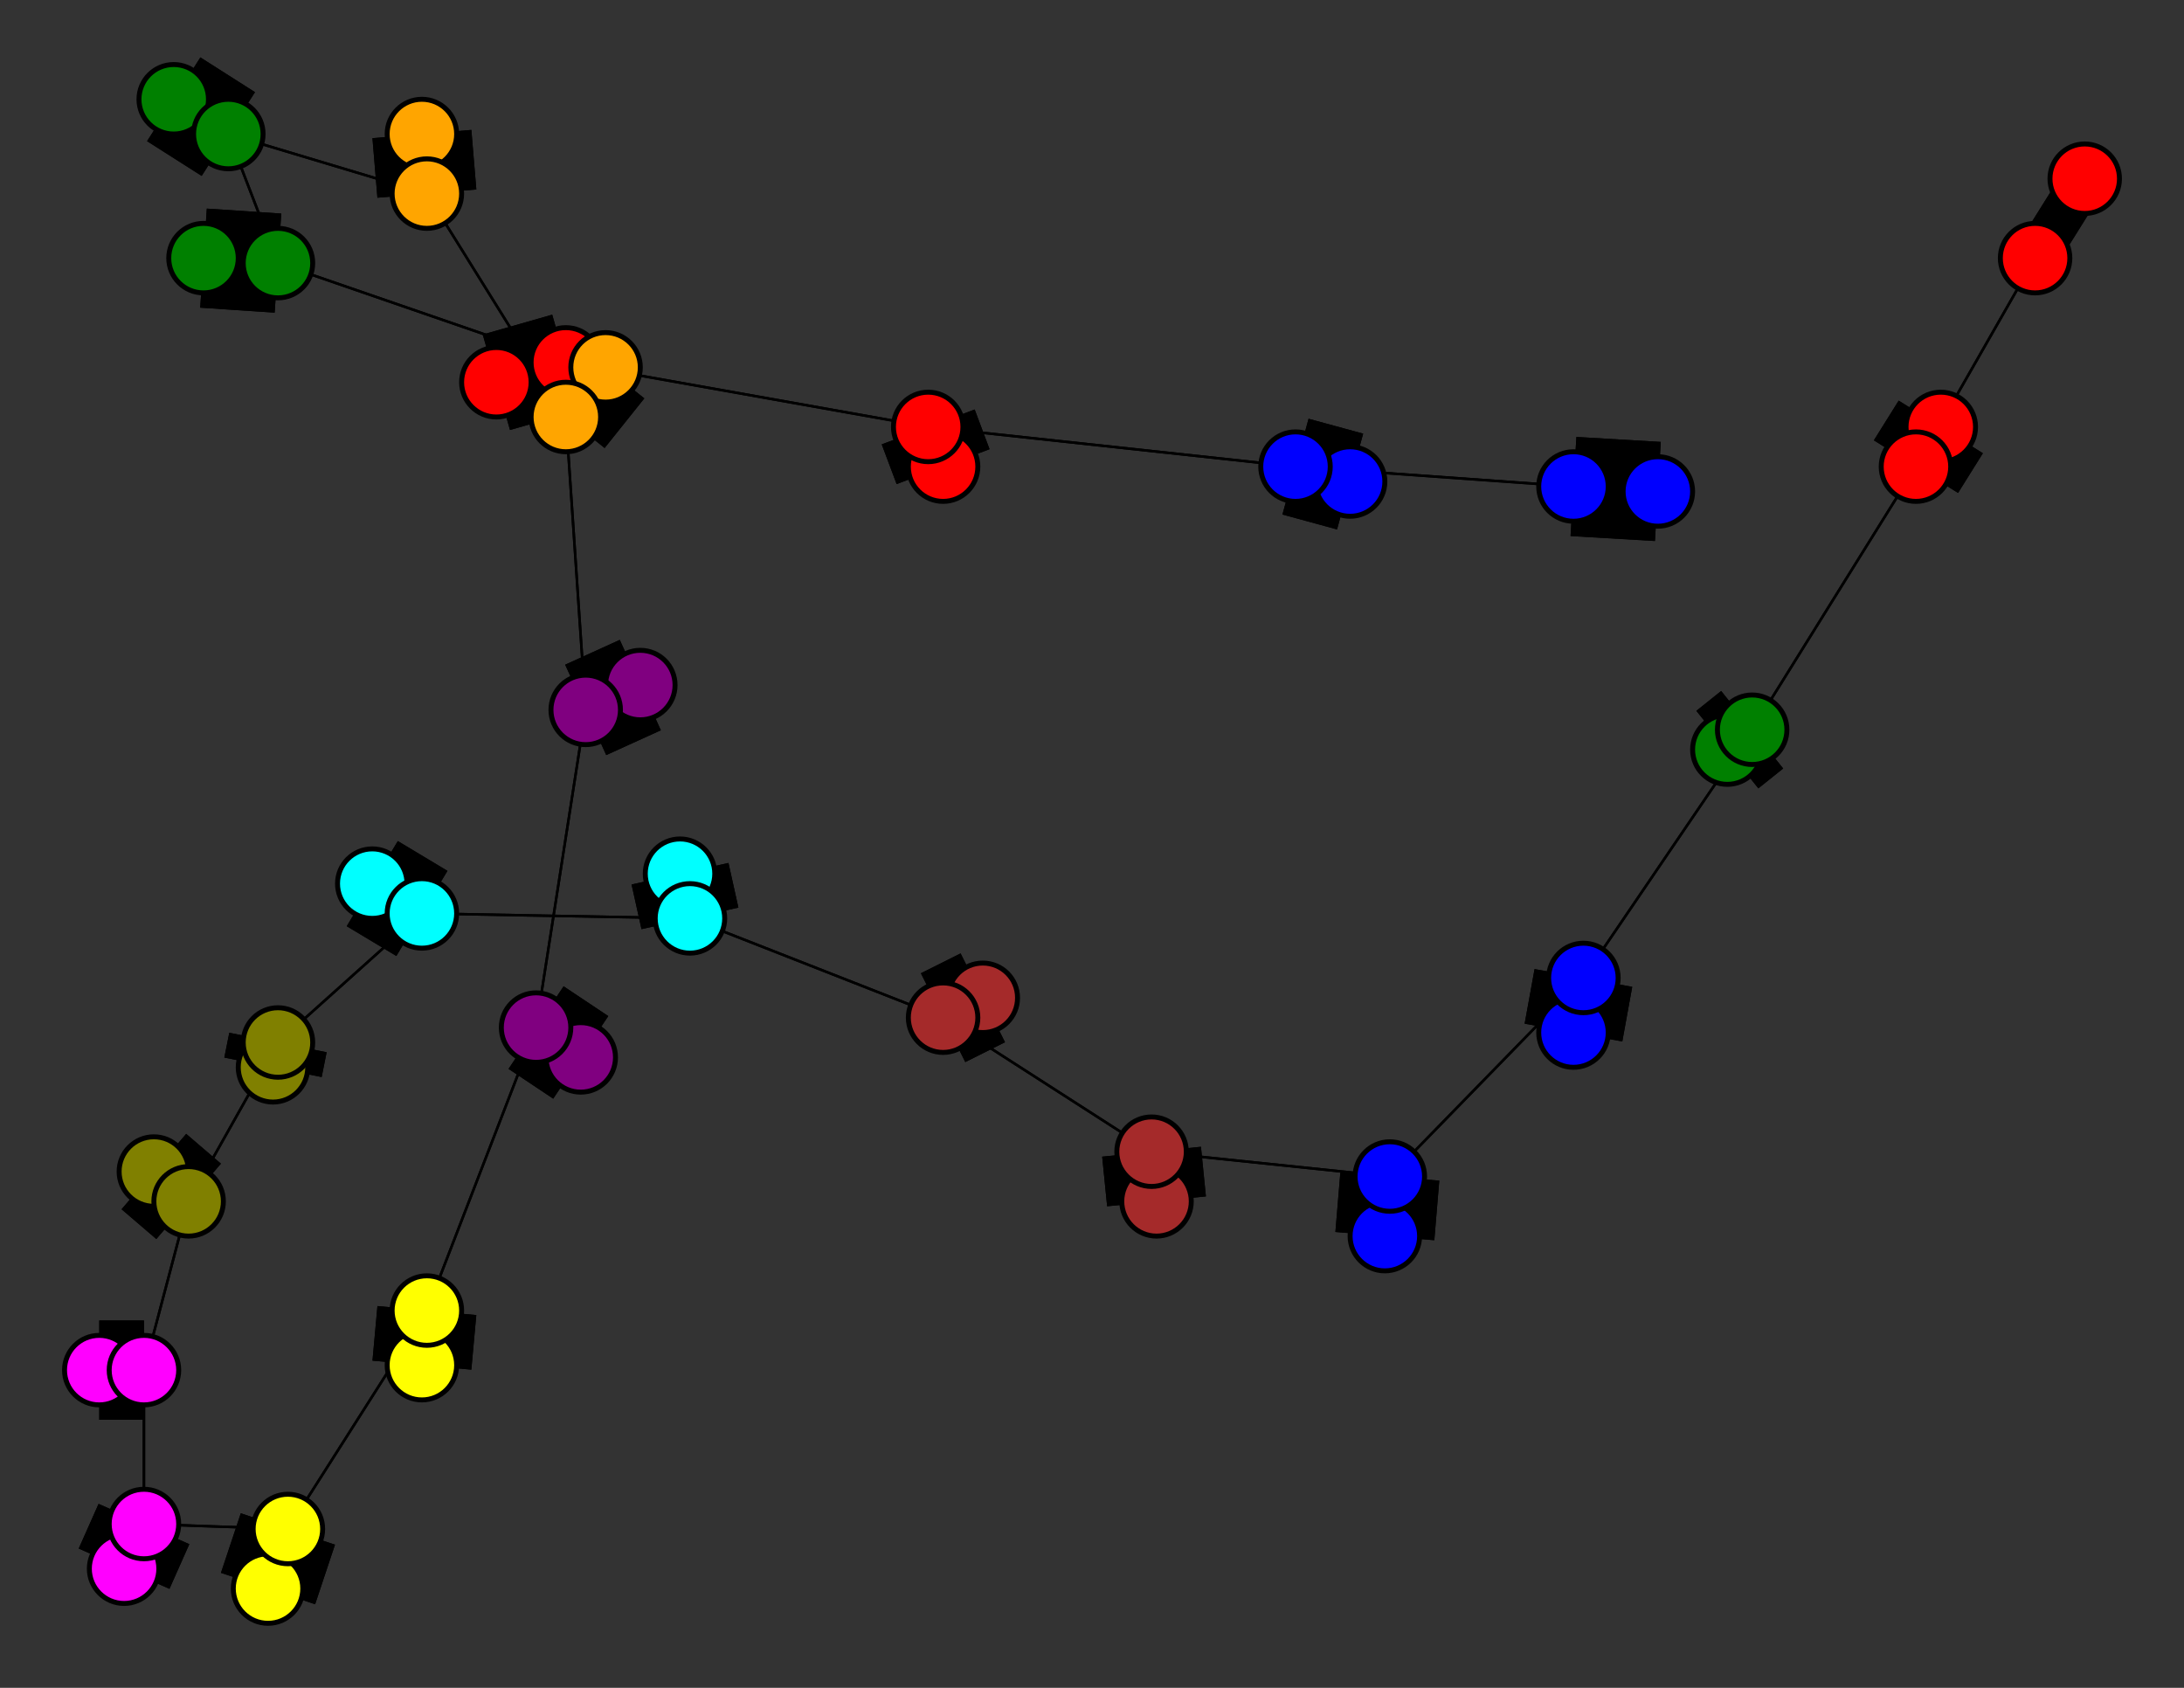 <svg width="440" height="340" xmlns="http://www.w3.org/2000/svg">
<rect width="100%" height="100%" fill="#333333" stroke="none"/>
<path stroke-width="20.0" stroke="black" d="M 334 99 317 98"/>
<path stroke-width="0.5" stroke="black" d="M 139 185 190 205"/>
<path stroke-width="20.0" stroke="black" d="M 139 185 137 176"/>
<path stroke-width="0.5" stroke="black" d="M 139 185 85 184"/>
<path stroke-width="20.0" stroke="black" d="M 137 176 139 185"/>
<path stroke-width="0.5" stroke="black" d="M 85 184 139 185"/>
<path stroke-width="20.0" stroke="black" d="M 85 184 75 178"/>
<path stroke-width="0.5" stroke="black" d="M 85 184 56 210"/>
<path stroke-width="20.0" stroke="black" d="M 75 178 85 184"/>
<path stroke-width="0.5" stroke="black" d="M 56 210 85 184"/>
<path stroke-width="20.0" stroke="black" d="M 198 201 190 205"/>
<path stroke-width="20.0" stroke="black" d="M 56 210 55 215"/>
<path stroke-width="20.0" stroke="black" d="M 55 215 56 210"/>
<path stroke-width="0.5" stroke="black" d="M 38 242 56 210"/>
<path stroke-width="20.0" stroke="black" d="M 38 242 31 236"/>
<path stroke-width="0.5" stroke="black" d="M 38 242 29 276"/>
<path stroke-width="20.0" stroke="black" d="M 31 236 38 242"/>
<path stroke-width="0.5" stroke="black" d="M 29 276 38 242"/>
<path stroke-width="20.0" stroke="black" d="M 29 276 20 276"/>
<path stroke-width="0.5" stroke="black" d="M 29 276 29 307"/>
<path stroke-width="20.0" stroke="black" d="M 20 276 29 276"/>
<path stroke-width="0.5" stroke="black" d="M 56 210 38 242"/>
<path stroke-width="0.5" stroke="black" d="M 190 205 139 185"/>
<path stroke-width="20.0" stroke="black" d="M 190 205 198 201"/>
<path stroke-width="0.5" stroke="black" d="M 190 205 232 232"/>
<path stroke-width="8.857" stroke="black" d="M 420 36 410 52"/>
<path stroke-width="0.5" stroke="black" d="M 386 94 410 52"/>
<path stroke-width="20.0" stroke="black" d="M 386 94 391 86"/>
<path stroke-width="0.5" stroke="black" d="M 386 94 353 147"/>
<path stroke-width="20.0" stroke="black" d="M 391 86 386 94"/>
<path stroke-width="0.5" stroke="black" d="M 353 147 386 94"/>
<path stroke-width="20.0" stroke="black" d="M 353 147 348 151"/>
<path stroke-width="0.5" stroke="black" d="M 353 147 319 197"/>
<path stroke-width="20.0" stroke="black" d="M 348 151 353 147"/>
<path stroke-width="0.5" stroke="black" d="M 319 197 353 147"/>
<path stroke-width="20.0" stroke="black" d="M 319 197 317 208"/>
<path stroke-width="0.5" stroke="black" d="M 319 197 280 237"/>
<path stroke-width="20.0" stroke="black" d="M 317 208 319 197"/>
<path stroke-width="0.5" stroke="black" d="M 280 237 319 197"/>
<path stroke-width="20.0" stroke="black" d="M 280 237 279 249"/>
<path stroke-width="0.5" stroke="black" d="M 280 237 232 232"/>
<path stroke-width="20.0" stroke="black" d="M 279 249 280 237"/>
<path stroke-width="0.5" stroke="black" d="M 232 232 280 237"/>
<path stroke-width="20.0" stroke="black" d="M 232 232 233 242"/>
<path stroke-width="0.5" stroke="black" d="M 232 232 190 205"/>
<path stroke-width="20.0" stroke="black" d="M 233 242 232 232"/>
<path stroke-width="0.5" stroke="black" d="M 29 307 29 276"/>
<path stroke-width="20.0" stroke="black" d="M 29 307 25 316"/>
<path stroke-width="0.5" stroke="black" d="M 29 307 58 308"/>
<path stroke-width="20.0" stroke="black" d="M 25 316 29 307"/>
<path stroke-width="20.0" stroke="black" d="M 46 27 35 20"/>
<path stroke-width="0.5" stroke="black" d="M 46 27 56 53"/>
<path stroke-width="20.0" stroke="black" d="M 35 20 46 27"/>
<path stroke-width="0.5" stroke="black" d="M 56 53 46 27"/>
<path stroke-width="20.0" stroke="black" d="M 56 53 41 52"/>
<path stroke-width="0.5" stroke="black" d="M 56 53 114 73"/>
<path stroke-width="20.0" stroke="black" d="M 41 52 56 53"/>
<path stroke-width="0.5" stroke="black" d="M 114 73 56 53"/>
<path stroke-width="20.0" stroke="black" d="M 114 73 100 77"/>
<path stroke-width="0.5" stroke="black" d="M 114 73 187 86"/>
<path stroke-width="20.0" stroke="black" d="M 100 77 114 73"/>
<path stroke-width="0.5" stroke="black" d="M 187 86 114 73"/>
<path stroke-width="20.0" stroke="black" d="M 187 86 190 94"/>
<path stroke-width="0.5" stroke="black" d="M 187 86 261 94"/>
<path stroke-width="20.0" stroke="black" d="M 190 94 187 86"/>
<path stroke-width="0.5" stroke="black" d="M 261 94 187 86"/>
<path stroke-width="20.0" stroke="black" d="M 261 94 272 97"/>
<path stroke-width="0.5" stroke="black" d="M 261 94 317 98"/>
<path stroke-width="20.0" stroke="black" d="M 272 97 261 94"/>
<path stroke-width="0.5" stroke="black" d="M 317 98 261 94"/>
<path stroke-width="20.0" stroke="black" d="M 317 98 334 99"/>
<path stroke-width="0.5" stroke="black" d="M 46 27 86 39"/>
<path stroke-width="0.5" stroke="black" d="M 410 52 386 94"/>
<path stroke-width="20.0" stroke="black" d="M 85 27 86 39"/>
<path stroke-width="20.0" stroke="black" d="M 86 39 85 27"/>
<path stroke-width="0.5" stroke="black" d="M 58 308 29 307"/>
<path stroke-width="20.0" stroke="black" d="M 58 308 54 320"/>
<path stroke-width="0.5" stroke="black" d="M 58 308 86 264"/>
<path stroke-width="20.0" stroke="black" d="M 54 320 58 308"/>
<path stroke-width="0.5" stroke="black" d="M 86 264 58 308"/>
<path stroke-width="20.0" stroke="black" d="M 86 264 85 275"/>
<path stroke-width="0.5" stroke="black" d="M 86 264 108 207"/>
<path stroke-width="20.0" stroke="black" d="M 85 275 86 264"/>
<path stroke-width="0.5" stroke="black" d="M 108 207 86 264"/>
<path stroke-width="20.0" stroke="black" d="M 108 207 117 213"/>
<path stroke-width="0.5" stroke="black" d="M 108 207 118 143"/>
<path stroke-width="20.0" stroke="black" d="M 117 213 108 207"/>
<path stroke-width="0.5" stroke="black" d="M 118 143 108 207"/>
<path stroke-width="20.0" stroke="black" d="M 118 143 129 138"/>
<path stroke-width="0.5" stroke="black" d="M 118 143 114 84"/>
<path stroke-width="20.0" stroke="black" d="M 129 138 118 143"/>
<path stroke-width="0.5" stroke="black" d="M 114 84 118 143"/>
<path stroke-width="20.0" stroke="black" d="M 114 84 122 74"/>
<path stroke-width="0.5" stroke="black" d="M 114 84 86 39"/>
<path stroke-width="20.0" stroke="black" d="M 122 74 114 84"/>
<path stroke-width="0.5" stroke="black" d="M 86 39 114 84"/>
<path stroke-width="0.5" stroke="black" d="M 86 39 46 27"/>
<path stroke-width="8.857" stroke="black" d="M 410 52 420 36"/>
<circle cx="334" cy="99" r="7.0" style="fill:blue;stroke:black;stroke-width:1.0"/>
<circle cx="317" cy="98" r="7.0" style="fill:blue;stroke:black;stroke-width:1.0"/>
<circle cx="272" cy="97" r="7.0" style="fill:blue;stroke:black;stroke-width:1.0"/>
<circle cx="261" cy="94" r="7.0" style="fill:blue;stroke:black;stroke-width:1.0"/>
<circle cx="190" cy="94" r="7.0" style="fill:red;stroke:black;stroke-width:1.0"/>
<circle cx="187" cy="86" r="7.0" style="fill:red;stroke:black;stroke-width:1.0"/>
<circle cx="100" cy="77" r="7.0" style="fill:red;stroke:black;stroke-width:1.0"/>
<circle cx="114" cy="73" r="7.0" style="fill:red;stroke:black;stroke-width:1.0"/>
<circle cx="41" cy="52" r="7.0" style="fill:green;stroke:black;stroke-width:1.0"/>
<circle cx="56" cy="53" r="7.0" style="fill:green;stroke:black;stroke-width:1.0"/>
<circle cx="35" cy="20" r="7.0" style="fill:green;stroke:black;stroke-width:1.0"/>
<circle cx="46" cy="27" r="7.0" style="fill:green;stroke:black;stroke-width:1.0"/>
<circle cx="85" cy="27" r="7.0" style="fill:orange;stroke:black;stroke-width:1.0"/>
<circle cx="86" cy="39" r="7.0" style="fill:orange;stroke:black;stroke-width:1.0"/>
<circle cx="122" cy="74" r="7.0" style="fill:orange;stroke:black;stroke-width:1.0"/>
<circle cx="114" cy="84" r="7.0" style="fill:orange;stroke:black;stroke-width:1.0"/>
<circle cx="129" cy="138" r="7.0" style="fill:purple;stroke:black;stroke-width:1.0"/>
<circle cx="118" cy="143" r="7.0" style="fill:purple;stroke:black;stroke-width:1.0"/>
<circle cx="117" cy="213" r="7.0" style="fill:purple;stroke:black;stroke-width:1.0"/>
<circle cx="108" cy="207" r="7.0" style="fill:purple;stroke:black;stroke-width:1.0"/>
<circle cx="85" cy="275" r="7.0" style="fill:yellow;stroke:black;stroke-width:1.0"/>
<circle cx="86" cy="264" r="7.0" style="fill:yellow;stroke:black;stroke-width:1.0"/>
<circle cx="54" cy="320" r="7.0" style="fill:yellow;stroke:black;stroke-width:1.0"/>
<circle cx="58" cy="308" r="7.0" style="fill:yellow;stroke:black;stroke-width:1.0"/>
<circle cx="25" cy="316" r="7.0" style="fill:fuchsia;stroke:black;stroke-width:1.0"/>
<circle cx="29" cy="307" r="7.0" style="fill:fuchsia;stroke:black;stroke-width:1.0"/>
<circle cx="20" cy="276" r="7.0" style="fill:fuchsia;stroke:black;stroke-width:1.0"/>
<circle cx="29" cy="276" r="7.0" style="fill:fuchsia;stroke:black;stroke-width:1.0"/>
<circle cx="31" cy="236" r="7.0" style="fill:olive;stroke:black;stroke-width:1.0"/>
<circle cx="38" cy="242" r="7.0" style="fill:olive;stroke:black;stroke-width:1.0"/>
<circle cx="55" cy="215" r="7.0" style="fill:olive;stroke:black;stroke-width:1.0"/>
<circle cx="56" cy="210" r="7.0" style="fill:olive;stroke:black;stroke-width:1.0"/>
<circle cx="75" cy="178" r="7.0" style="fill:aqua;stroke:black;stroke-width:1.0"/>
<circle cx="85" cy="184" r="7.0" style="fill:aqua;stroke:black;stroke-width:1.0"/>
<circle cx="137" cy="176" r="7.0" style="fill:aqua;stroke:black;stroke-width:1.0"/>
<circle cx="139" cy="185" r="7.0" style="fill:aqua;stroke:black;stroke-width:1.0"/>
<circle cx="198" cy="201" r="7.0" style="fill:brown;stroke:black;stroke-width:1.0"/>
<circle cx="190" cy="205" r="7.0" style="fill:brown;stroke:black;stroke-width:1.0"/>
<circle cx="233" cy="242" r="7.0" style="fill:brown;stroke:black;stroke-width:1.0"/>
<circle cx="232" cy="232" r="7.0" style="fill:brown;stroke:black;stroke-width:1.0"/>
<circle cx="279" cy="249" r="7.0" style="fill:blue;stroke:black;stroke-width:1.0"/>
<circle cx="280" cy="237" r="7.0" style="fill:blue;stroke:black;stroke-width:1.0"/>
<circle cx="317" cy="208" r="7.0" style="fill:blue;stroke:black;stroke-width:1.0"/>
<circle cx="319" cy="197" r="7.0" style="fill:blue;stroke:black;stroke-width:1.0"/>
<circle cx="348" cy="151" r="7.0" style="fill:green;stroke:black;stroke-width:1.0"/>
<circle cx="353" cy="147" r="7.0" style="fill:green;stroke:black;stroke-width:1.0"/>
<circle cx="391" cy="86" r="7.0" style="fill:red;stroke:black;stroke-width:1.0"/>
<circle cx="386" cy="94" r="7.0" style="fill:red;stroke:black;stroke-width:1.0"/>
<circle cx="420" cy="36" r="7.0" style="fill:red;stroke:black;stroke-width:1.0"/>
<circle cx="410" cy="52" r="7.0" style="fill:red;stroke:black;stroke-width:1.0"/>
</svg>
